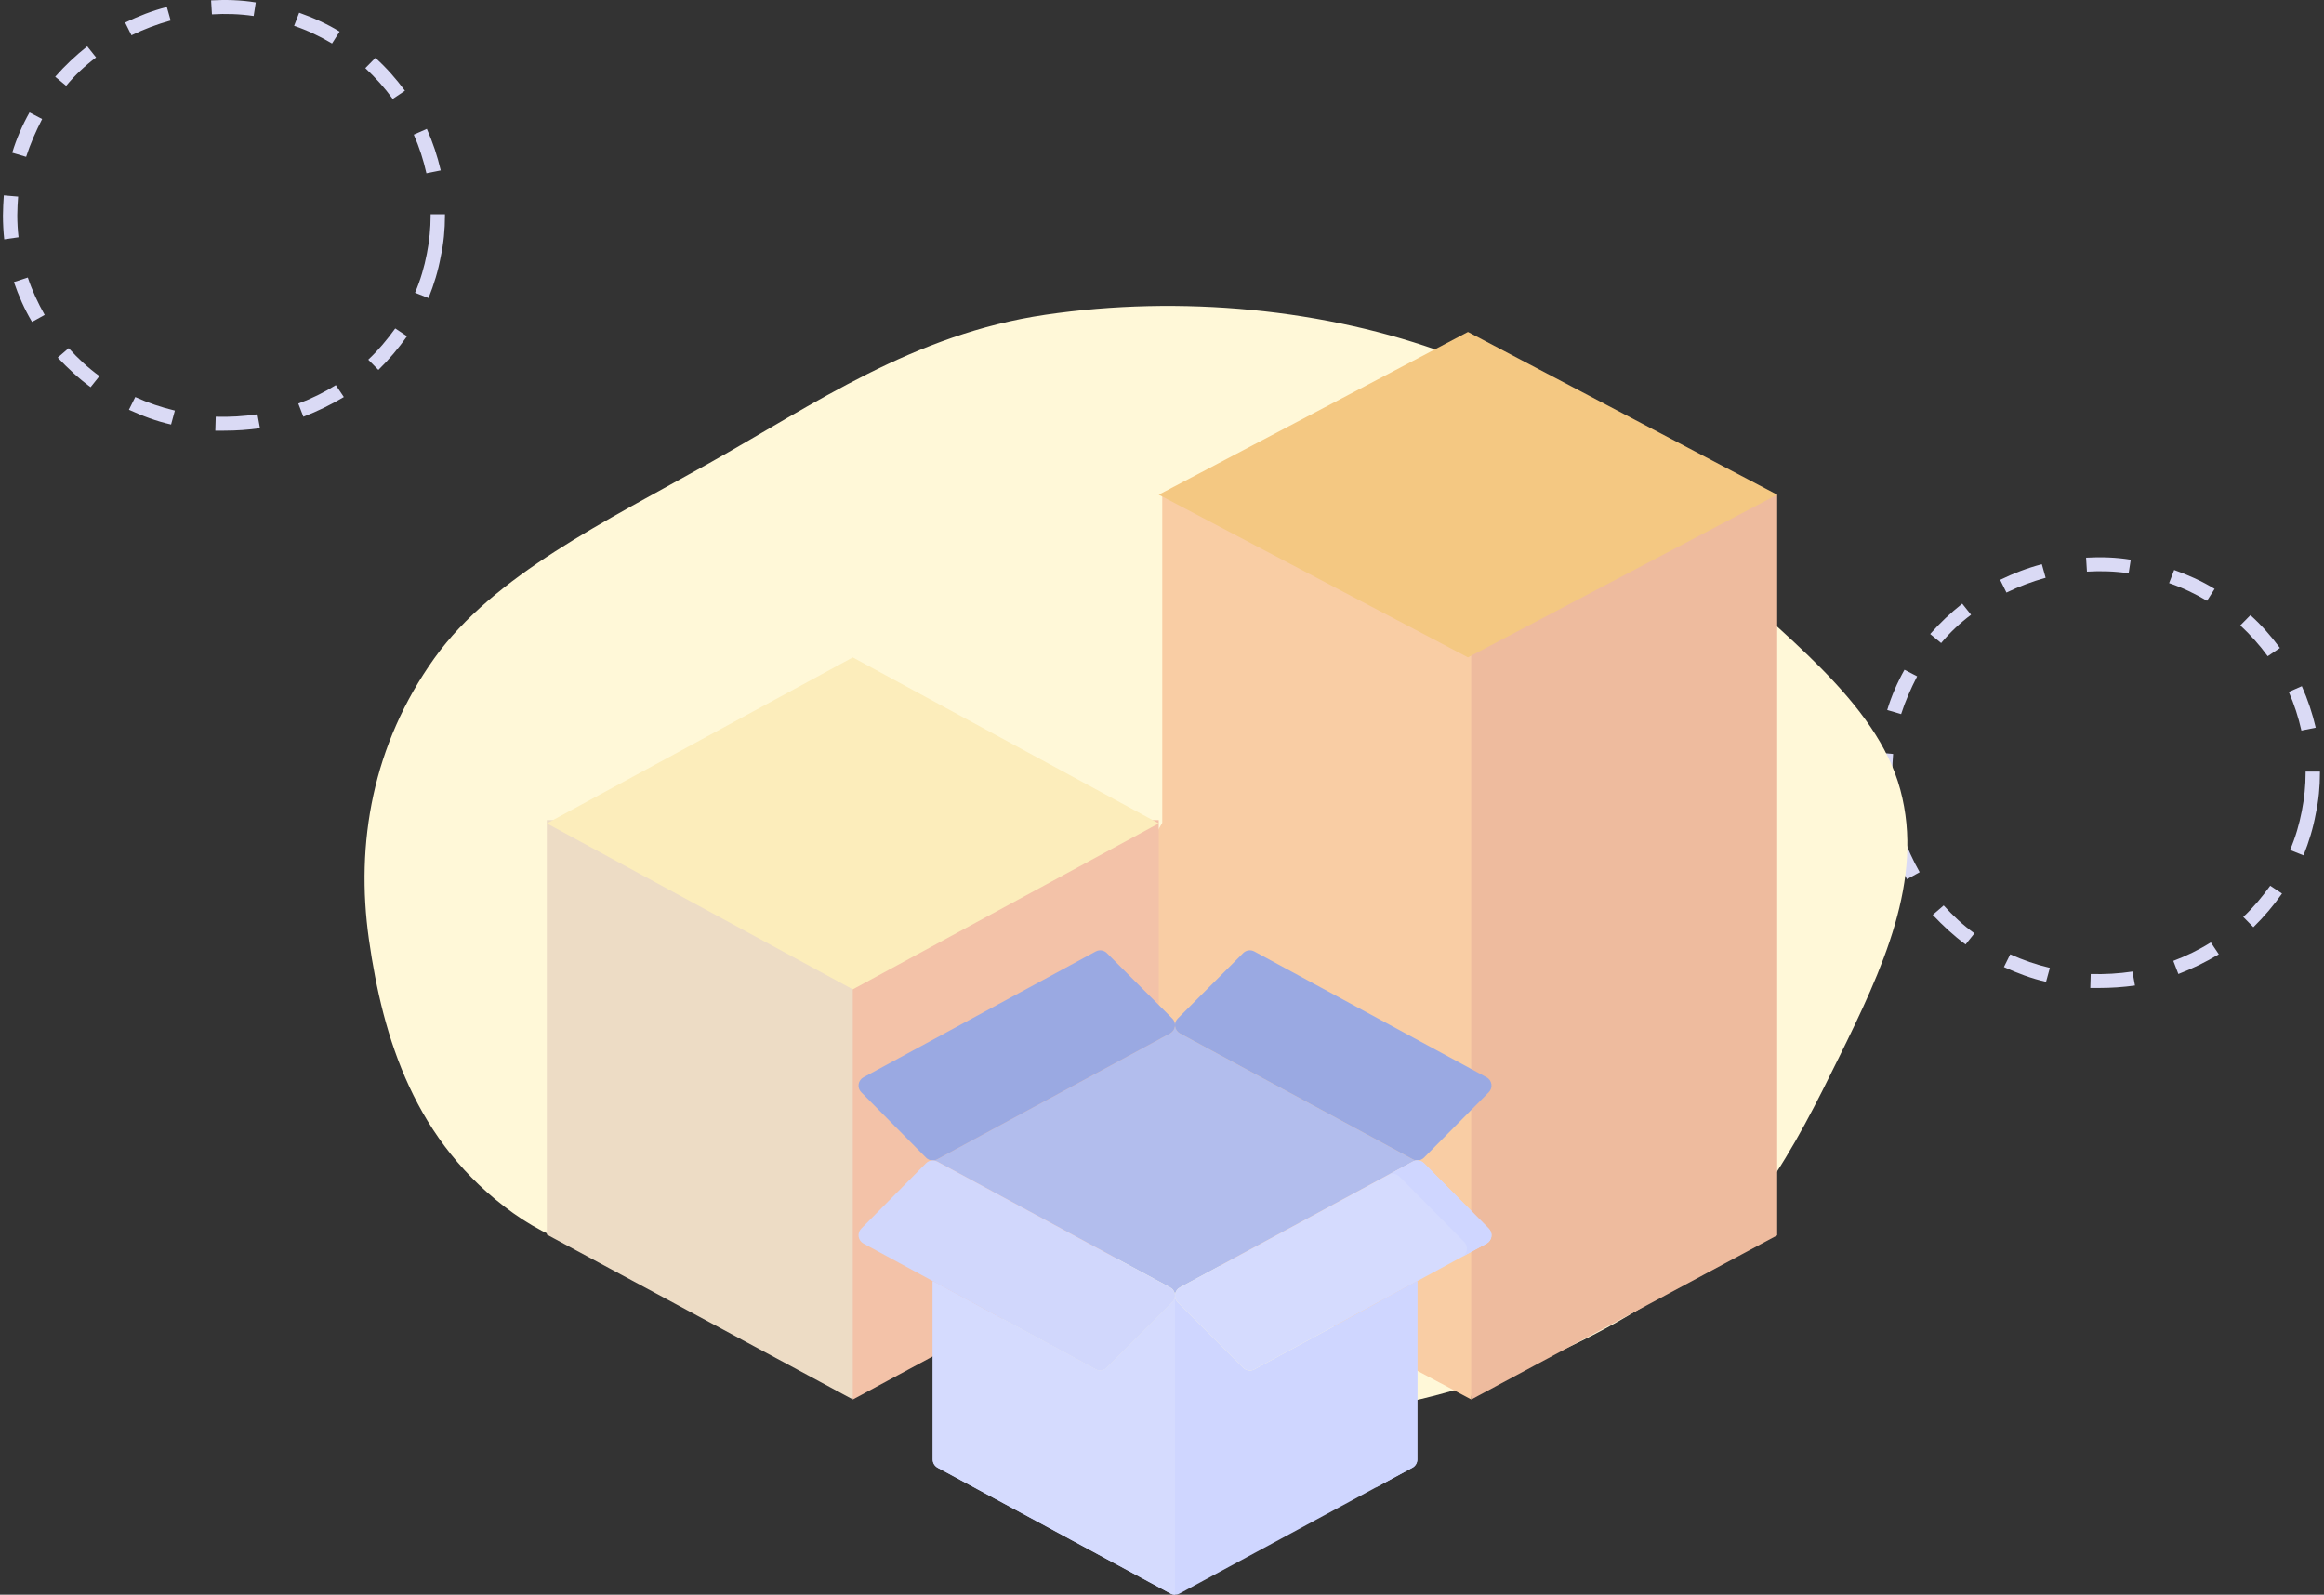 <svg width="357" height="245" viewBox="0 0 357 245" fill="none" xmlns="http://www.w3.org/2000/svg">
<rect x="0" y="0" width="357" height="245" fill="#333333" stroke="none"/>
<path d="M34.435 66.169C33.982 66.169 33.529 66.169 33.076 66.169L33.141 64.024C35.276 64.087 37.477 63.961 39.548 63.646L39.937 65.791C38.124 66.043 36.312 66.169 34.435 66.169ZM26.28 65.223C24.014 64.718 21.878 63.898 19.807 62.952L20.778 60.996C22.72 61.88 24.726 62.573 26.862 63.078L26.28 65.223ZM46.603 64.024L45.827 62.006C47.833 61.249 49.775 60.302 51.587 59.167L52.817 60.996C50.811 62.195 48.739 63.204 46.603 64.024ZM13.917 59.482C12.105 58.158 10.422 56.581 8.868 54.94L10.551 53.489C11.975 55.067 13.529 56.517 15.276 57.779L13.917 59.482ZM58.125 56.833L56.571 55.256C58.125 53.805 59.484 52.165 60.714 50.462L62.526 51.66C61.231 53.49 59.743 55.256 58.125 56.833ZM4.92 49.452C3.755 47.497 2.849 45.415 2.137 43.333L4.273 42.639C4.92 44.595 5.826 46.55 6.862 48.38L4.92 49.452ZM65.827 45.794L63.756 44.974C64.597 43.018 65.18 40.999 65.568 38.981C65.956 37.025 66.15 35.07 66.15 33.114V32.925H68.351V33.114C68.351 35.259 68.157 37.341 67.704 39.422C67.316 41.567 66.668 43.712 65.827 45.794ZM0.648 36.773C0.519 35.574 0.454 34.313 0.454 33.114C0.454 32.105 0.519 31.095 0.584 30.023L2.784 30.212C2.72 31.159 2.655 32.105 2.655 33.051C2.655 34.186 2.72 35.322 2.849 36.457L0.648 36.773ZM65.503 26.617C65.05 24.598 64.403 22.579 63.562 20.687L65.568 19.804C66.474 21.822 67.186 23.967 67.704 26.175L65.503 26.617ZM4.014 24.093L1.878 23.462C2.525 21.318 3.432 19.236 4.532 17.28L6.474 18.29C5.503 20.182 4.661 22.075 4.014 24.093ZM60.325 15.199C59.096 13.495 57.672 11.918 56.118 10.468L57.672 8.891C59.354 10.405 60.843 12.108 62.202 13.937L60.325 15.199ZM10.163 13.18L8.48 11.792C9.969 10.089 11.652 8.512 13.399 7.124L14.758 8.827C13.076 10.089 11.522 11.54 10.163 13.18ZM51.005 6.683C49.193 5.61 47.251 4.664 45.179 3.97L45.956 1.952C48.092 2.708 50.228 3.655 52.17 4.853L51.005 6.683ZM20.195 5.421L19.224 3.466C21.296 2.456 23.432 1.636 25.632 1.068L26.215 3.15C24.144 3.718 22.137 4.475 20.195 5.421ZM38.966 2.456C36.83 2.141 34.694 2.078 32.558 2.204L32.428 0.059C34.694 -0.067 37.024 -0.004 39.289 0.374L38.966 2.456Z" fill="#DADAF5"/>
<path d="M322.46 151.786C322.007 151.786 321.554 151.786 321.101 151.786L321.166 149.641C323.302 149.705 325.503 149.578 327.574 149.263L327.962 151.408C326.15 151.66 324.337 151.786 322.46 151.786ZM314.305 150.84C312.04 150.335 309.904 149.515 307.832 148.569L308.803 146.613C310.745 147.497 312.752 148.191 314.888 148.695L314.305 150.84ZM334.629 149.641L333.852 147.623C335.859 146.866 337.8 145.92 339.613 144.784L340.842 146.613C338.836 147.812 336.765 148.821 334.629 149.641ZM301.942 145.1C300.13 143.775 298.447 142.198 296.894 140.558L298.577 139.107C300.001 140.684 301.554 142.135 303.302 143.396L301.942 145.1ZM346.15 142.45L344.597 140.873C346.15 139.422 347.509 137.782 348.739 136.079L350.551 137.277C349.257 139.107 347.768 140.873 346.15 142.45ZM292.946 135.069C291.781 133.114 290.874 131.032 290.162 128.951L292.298 128.257C292.946 130.212 293.852 132.168 294.887 133.997L292.946 135.069ZM353.852 131.411L351.781 130.591C352.623 128.635 353.205 126.616 353.593 124.598C353.982 122.642 354.176 120.687 354.176 118.731V118.542H356.377V118.731C356.377 120.876 356.182 122.958 355.729 125.039C355.341 127.184 354.694 129.329 353.852 131.411ZM288.674 122.39C288.544 121.191 288.479 119.93 288.479 118.731C288.479 117.722 288.544 116.713 288.609 115.64L290.81 115.829C290.745 116.776 290.68 117.722 290.68 118.668C290.68 119.804 290.745 120.939 290.874 122.075L288.674 122.39ZM353.529 112.234C353.076 110.215 352.428 108.197 351.587 106.304L353.593 105.421C354.5 107.44 355.212 109.584 355.729 111.792L353.529 112.234ZM292.039 109.711L289.904 109.08C290.551 106.935 291.457 104.853 292.557 102.898L294.499 103.907C293.528 105.799 292.687 107.692 292.039 109.711ZM348.351 100.816C347.121 99.113 345.697 97.536 344.143 96.085L345.697 94.508C347.38 96.022 348.868 97.725 350.228 99.554L348.351 100.816ZM298.188 98.797L296.505 97.409C297.994 95.706 299.677 94.129 301.425 92.741L302.784 94.445C301.101 95.706 299.548 97.157 298.188 98.797ZM339.03 92.3C337.218 91.228 335.276 90.281 333.205 89.587L333.982 87.569C336.118 88.326 338.253 89.272 340.195 90.471L339.03 92.3ZM308.221 91.038L307.25 89.083C309.321 88.073 311.457 87.253 313.658 86.686L314.24 88.767C312.169 89.335 310.163 90.092 308.221 91.038ZM326.991 88.073C324.855 87.758 322.719 87.695 320.583 87.821L320.454 85.676C322.719 85.55 325.049 85.613 327.315 85.992L326.991 88.073Z" fill="#DADAF5"/>
<path d="M222.503 54.424C240.523 61.155 250.018 74.683 262.027 86.254C273.648 97.451 288.243 107.699 291.91 121.302C295.644 135.154 289.105 149.024 282.541 162.35C275.7 176.238 268.529 190.557 252.951 200.394C236.907 210.525 216.015 217.679 194.42 217.994C173.533 218.298 156.614 207.407 137.155 202.083C117.413 196.682 93.627 196.99 78.822 186.366C63.67 175.495 58.82 159.454 56.673 144.336C54.576 129.566 57.233 114.408 66.718 101.136C75.856 88.351 93.08 80.077 108.997 71.126C125.117 62.06 140.339 51.334 160.57 48.358C181.323 45.304 203.79 47.434 222.503 54.424Z" fill="#FFF8D8"/>
<path d="M204 76L226.021 215L273 189.79V76H204Z" fill="#EEBB9E"/>
<path d="M178.539 76V126.421L160 158.105L178.539 189.79L226 215V76H178.539Z" fill="#F9CDA4"/>
<path d="M273 76L225.5 51L178 76L225.5 101L273 76Z" fill="#F4C882"/>
<path d="M109 126L131.021 215L178 189.67V126H109Z" fill="#F3C2A8"/>
<path d="M84 126V189.67L131 215V126H84Z" fill="#EDDCC5"/>
<path d="M131 101L84 126.5L131 152L178 126.5L131 101Z" fill="#FCEDBB"/>
<g clip-path="url(#clip0)">
<path d="M192.683 210.384C192.467 210.502 192.229 210.558 191.993 210.558C191.618 210.558 191.247 210.413 190.968 210.135L180.925 200.092C180.651 199.817 180.5 199.446 180.5 199.065C180.5 199.446 180.349 199.817 180.075 200.092L170.031 210.135C169.753 210.413 169.382 210.558 169.007 210.558C168.771 210.558 168.533 210.502 168.316 210.384L143.278 196.813V224.21C143.278 224.26 143.281 224.31 143.286 224.359C143.288 224.38 143.292 224.401 143.295 224.422C143.298 224.447 143.301 224.472 143.306 224.497C143.313 224.529 143.321 224.559 143.329 224.59C143.333 224.604 143.336 224.619 143.34 224.633C143.35 224.664 143.361 224.694 143.372 224.725C143.378 224.738 143.382 224.752 143.387 224.765C143.399 224.793 143.412 224.819 143.424 224.845C143.432 224.862 143.439 224.878 143.448 224.894C143.46 224.916 143.472 224.936 143.485 224.957C143.497 224.977 143.508 224.997 143.521 225.017C143.532 225.033 143.544 225.048 143.555 225.064C143.571 225.087 143.588 225.109 143.605 225.131C143.615 225.144 143.626 225.155 143.637 225.167C143.657 225.19 143.678 225.214 143.7 225.236C143.711 225.248 143.724 225.258 143.736 225.269C143.758 225.29 143.779 225.311 143.803 225.33C143.825 225.349 143.849 225.366 143.873 225.383C143.887 225.394 143.9 225.404 143.914 225.414C143.956 225.442 143.999 225.468 144.043 225.492L179.81 244.826C180.026 244.942 180.263 245 180.5 245C180.737 245 180.974 244.942 181.189 244.826L216.956 225.492C217.001 225.468 217.044 225.442 217.085 225.414C217.1 225.404 217.113 225.394 217.127 225.383C217.15 225.366 217.174 225.349 217.197 225.33C217.22 225.311 217.242 225.29 217.264 225.269C217.276 225.258 217.288 225.248 217.3 225.236C217.322 225.214 217.342 225.19 217.363 225.167C217.373 225.155 217.384 225.144 217.394 225.131C217.412 225.109 217.428 225.087 217.444 225.064C217.456 225.048 217.468 225.033 217.478 225.017C217.491 224.997 217.503 224.977 217.515 224.957C217.527 224.936 217.54 224.916 217.551 224.894C217.56 224.878 217.567 224.862 217.575 224.845C217.588 224.819 217.601 224.793 217.612 224.765C217.618 224.752 217.622 224.738 217.627 224.725C217.638 224.694 217.65 224.664 217.659 224.633C217.663 224.619 217.666 224.604 217.67 224.59C217.678 224.559 217.687 224.529 217.693 224.497C217.698 224.472 217.701 224.447 217.705 224.422C217.708 224.401 217.712 224.38 217.714 224.359C217.719 224.31 217.721 224.26 217.721 224.21V196.813L192.683 210.384Z" fill="#CFD6FF"/>
<path d="M179.74 158.77C180.142 158.554 180.419 158.157 180.485 157.705C180.494 157.635 180.5 157.566 180.5 157.496C180.5 157.566 180.506 157.635 180.515 157.703C180.581 158.155 180.858 158.55 181.26 158.768L217.031 178.104C217.25 178.222 217.486 178.278 217.722 178.278C217.486 178.278 217.25 178.337 217.031 178.454L181.26 197.79C180.858 198.007 180.581 198.403 180.515 198.856C180.506 198.925 180.5 198.995 180.5 199.065C180.5 198.995 180.494 198.925 180.485 198.856C180.419 198.403 180.142 198.007 179.74 197.79L143.969 178.454C143.777 178.352 143.572 178.294 143.367 178.28C143.572 178.267 143.777 178.209 143.969 178.106L179.74 158.77Z" fill="#B2BDED"/>
<path d="M229.103 166.575C229.169 167.027 229.02 167.483 228.697 167.808L218.75 177.85C218.472 178.132 218.099 178.279 217.722 178.279C217.486 178.279 217.25 178.223 217.031 178.105L181.26 158.769C180.858 158.55 180.581 158.156 180.515 157.703C180.506 157.636 180.5 157.566 180.5 157.496C180.5 157.494 180.5 157.494 180.5 157.493C180.5 157.112 180.651 156.74 180.925 156.468L190.969 146.425C191.421 145.97 192.119 145.87 192.684 146.175L228.358 165.511C228.761 165.728 229.035 166.122 229.103 166.575Z" fill="#9AA9E2"/>
<path d="M228.697 188.751C229.02 189.076 229.169 189.532 229.103 189.985C229.035 190.435 228.761 190.829 228.358 191.048L192.684 210.384C192.467 210.502 192.229 210.558 191.993 210.558C191.618 210.558 191.247 210.413 190.969 210.135L180.925 200.092C180.651 199.817 180.5 199.446 180.5 199.065C180.5 198.995 180.506 198.926 180.515 198.856C180.581 198.403 180.858 198.007 181.26 197.79L217.031 178.454C217.25 178.337 217.486 178.279 217.722 178.279C218.099 178.279 218.472 178.427 218.75 178.708L228.697 188.751Z" fill="#D5DBFE"/>
<path d="M228.697 188.751L218.751 178.708C218.472 178.427 218.099 178.279 217.722 178.279C217.486 178.279 217.25 178.337 217.032 178.455L213.255 180.497C213.473 180.379 213.709 180.321 213.945 180.321C214.322 180.321 214.695 180.47 214.974 180.751L224.92 190.794C225.243 191.118 225.392 191.575 225.326 192.027C225.259 192.478 224.984 192.872 224.582 193.091L228.359 191.048C228.761 190.83 229.035 190.435 229.103 189.985C229.169 189.532 229.02 189.076 228.697 188.751Z" fill="#CFD6FF"/>
<path d="M180.5 157.492C180.5 157.494 180.5 157.494 180.5 157.496C180.5 157.566 180.494 157.636 180.485 157.705C180.419 158.158 180.142 158.554 179.74 158.77L143.969 178.106C143.777 178.209 143.572 178.267 143.367 178.28C143.327 178.279 143.284 178.279 143.243 178.28C142.878 178.273 142.52 178.126 142.25 177.853L132.303 167.81C131.98 167.485 131.831 167.029 131.897 166.576C131.965 166.126 132.239 165.731 132.642 165.513L168.316 146.177C168.881 145.871 169.579 145.974 170.031 146.426L180.075 156.469C180.349 156.744 180.498 157.114 180.5 157.492Z" fill="#9AA9E2"/>
<path d="M180.485 198.856C180.494 198.926 180.5 198.995 180.5 199.065C180.5 199.446 180.349 199.817 180.075 200.092L170.031 210.135C169.753 210.413 169.382 210.558 169.007 210.558C168.771 210.558 168.533 210.502 168.316 210.384L132.642 191.048C132.239 190.83 131.965 190.435 131.897 189.985C131.831 189.532 131.98 189.076 132.303 188.751L142.25 178.708C142.52 178.435 142.878 178.288 143.243 178.28C143.255 178.282 143.267 178.282 143.278 178.282C143.307 178.282 143.336 178.282 143.367 178.28C143.572 178.294 143.777 178.352 143.969 178.454L179.74 197.79C180.142 198.007 180.419 198.403 180.485 198.856Z" fill="#D1D7FC"/>
<path d="M143.367 178.28C143.336 178.282 143.307 178.282 143.278 178.282C143.266 178.282 143.255 178.282 143.243 178.28C143.284 178.279 143.326 178.279 143.367 178.28Z" fill="#9AA9E2"/>
<path d="M217.302 197.04C217.283 197.077 217.264 197.09 217.244 197.072H217.244L211.92 199.958V227.352C211.92 227.402 211.917 227.452 211.912 227.502C211.91 227.523 211.906 227.543 211.903 227.564C211.9 227.589 211.897 227.614 211.892 227.639C211.885 227.671 211.877 227.702 211.869 227.732C211.865 227.747 211.862 227.761 211.858 227.775C211.848 227.806 211.837 227.836 211.825 227.867C211.82 227.88 211.816 227.894 211.811 227.908C211.799 227.935 211.786 227.961 211.774 227.988C211.766 228.004 211.759 228.02 211.75 228.036C211.738 228.058 211.726 228.079 211.713 228.099C211.701 228.12 211.69 228.139 211.677 228.159C211.666 228.175 211.654 228.19 211.643 228.206C211.627 228.229 211.61 228.252 211.592 228.274C211.583 228.286 211.572 228.297 211.561 228.309C211.541 228.333 211.52 228.356 211.498 228.378C211.487 228.39 211.474 228.4 211.463 228.412C211.441 228.432 211.419 228.453 211.395 228.472C211.373 228.491 211.349 228.508 211.325 228.525C211.311 228.536 211.298 228.546 211.284 228.556C211.275 228.563 211.264 228.568 211.255 228.574L216.956 225.492C217.001 225.468 217.044 225.442 217.085 225.414C217.1 225.404 217.113 225.393 217.127 225.383C217.15 225.366 217.174 225.349 217.197 225.33C217.22 225.311 217.242 225.29 217.264 225.269C217.276 225.258 217.288 225.248 217.3 225.236C217.322 225.214 217.342 225.19 217.363 225.166C217.373 225.155 217.384 225.143 217.394 225.131C217.412 225.109 217.428 225.087 217.444 225.063C217.456 225.048 217.468 225.033 217.478 225.017C217.491 224.997 217.503 224.977 217.515 224.957C217.527 224.936 217.54 224.915 217.551 224.894C217.56 224.878 217.567 224.861 217.575 224.845C217.588 224.819 217.601 224.792 217.612 224.765C217.618 224.752 217.622 224.738 217.627 224.724C217.638 224.694 217.65 224.664 217.659 224.632C217.663 224.619 217.666 224.604 217.67 224.59C217.678 224.559 217.687 224.529 217.693 224.497C217.698 224.472 217.701 224.447 217.705 224.421C217.707 224.401 217.712 224.38 217.714 224.359C217.719 224.31 217.721 224.26 217.721 224.21V196.813L217.302 197.04Z" fill="#CFD6FF"/>
<path d="M180.075 200.092L170.031 210.135C169.753 210.413 169.382 210.558 169.007 210.558C168.771 210.558 168.533 210.502 168.316 210.384L143.278 196.813V224.21C143.278 224.26 143.281 224.31 143.286 224.359C143.288 224.38 143.292 224.401 143.295 224.422C143.298 224.447 143.301 224.472 143.306 224.497C143.313 224.529 143.321 224.559 143.329 224.59C143.333 224.604 143.336 224.619 143.34 224.633C143.35 224.664 143.361 224.694 143.372 224.725C143.378 224.738 143.382 224.752 143.387 224.765C143.399 224.793 143.412 224.819 143.424 224.845C143.432 224.862 143.439 224.878 143.448 224.894C143.46 224.916 143.472 224.936 143.485 224.957C143.497 224.977 143.508 224.997 143.521 225.017C143.532 225.033 143.544 225.048 143.555 225.064C143.571 225.087 143.588 225.109 143.605 225.131C143.615 225.144 143.626 225.155 143.637 225.167C143.657 225.19 143.678 225.214 143.7 225.236C143.711 225.248 143.724 225.258 143.736 225.269C143.758 225.29 143.779 225.311 143.803 225.33C143.825 225.349 143.849 225.366 143.873 225.383C143.887 225.394 143.9 225.404 143.914 225.414C143.956 225.442 143.999 225.468 144.043 225.492L179.81 244.826C180.026 244.942 180.263 245 180.5 245V199.065C180.5 199.446 180.349 199.817 180.075 200.092Z" fill="#D5DBFE"/>
</g>
<defs>
<clipPath id="clip0">
<rect width="99" height="99" fill="white" transform="translate(131 146)"/>
</clipPath>
</defs>
</svg>
